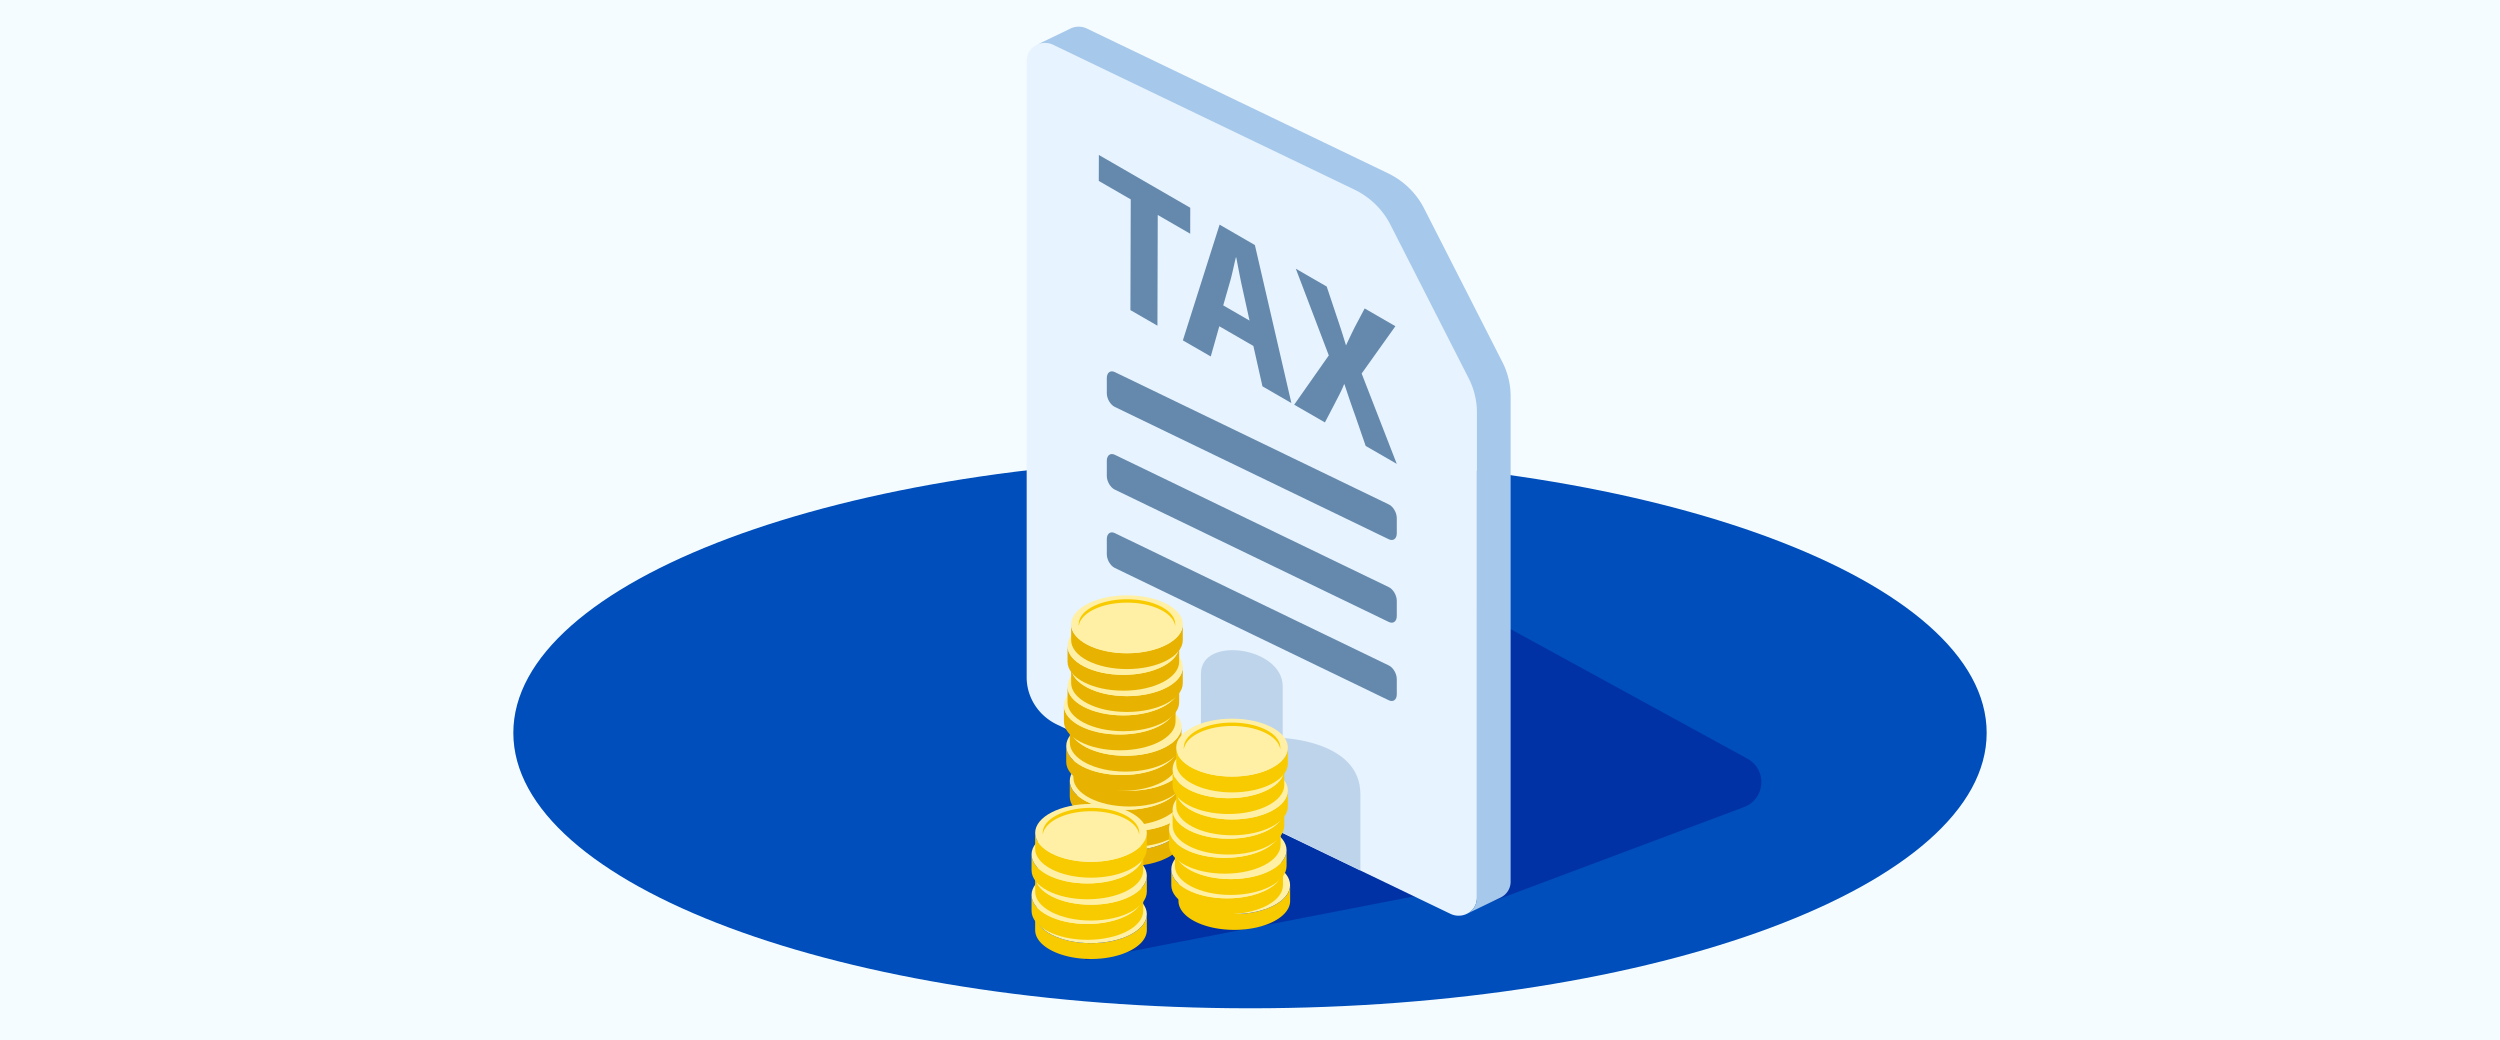 <svg width="375" height="156" fill="none" xmlns="http://www.w3.org/2000/svg" viewBox="0 0 375 156"><path d="M375 0H0v156h375V0z" fill="#F5FCFF"/><path d="M187.5 151.244c61.027 0 110.5-18.496 110.5-41.313 0-22.816-49.473-41.312-110.5-41.312S77 87.115 77 109.93c0 22.817 49.473 41.313 110.5 41.313z" fill="#004EBB"/><path d="M211.922 134.487l-49.186 9.548 5.208-27.486 49.475-27.197 44.709 24.454c3.003 1.643 2.69 6.053-.515 7.255l-38.118 14.294-11.573-.868z" fill="#0032A5"/><path fill-rule="evenodd" clip-rule="evenodd" d="M154 9.091c0-.918.49-1.768 1.298-2.252a2.829 2.829 0 0 1 2.666-.12c9.899 4.758 35.608 17.11 45.154 21.7 2.362 1.135 4.271 2.987 5.435 5.273l11.748 23.055a11.3 11.3 0 0 1 1.238 5.132v72.827a2.63 2.63 0 0 1-1.298 2.252 2.829 2.829 0 0 1-2.666.121c-11.781-5.669-46.532-22.385-59.031-28.401-2.786-1.338-4.544-4.084-4.544-7.087v-92.5z" fill="#E7F3FF"/><path fill-rule="evenodd" clip-rule="evenodd" d="M166.021 80.86v2.28c0 .814.534 1.731 1.194 2.048l41.107 19.856c.661.317 1.195-.083 1.195-.897v-2.279c0-.814-.534-1.732-1.195-2.049l-41.107-19.856c-.66-.317-1.194.087-1.194.898zm0-11.747v2.279c0 .814.534 1.731 1.194 2.048l41.107 19.856c.661.317 1.195-.083 1.195-.897v-2.28c0-.813-.534-1.73-1.195-2.048l-41.107-19.856c-.66-.317-1.194.087-1.194.898zm0-12.406v2.28c0 .813.534 1.73 1.194 2.048l41.107 19.856c.661.317 1.195-.084 1.195-.898v-2.279c0-.814-.534-1.731-1.195-2.048L167.215 55.81c-.66-.317-1.194.087-1.194.897z" fill="#6589AC"/><path fill-rule="evenodd" clip-rule="evenodd" d="M220.071 137.052c.057-.03.114-.06.167-.094a2.63 2.63 0 0 0 1.298-2.252V61.879a11.29 11.29 0 0 0-1.238-5.132L208.55 33.692c-1.164-2.286-3.073-4.138-5.435-5.272-9.543-4.591-35.251-16.943-45.151-21.701a2.822 2.822 0 0 0-2.405-.017l4.954-2.392a2.828 2.828 0 0 1 2.506-.034c9.9 4.758 35.608 17.11 45.154 21.701 2.362 1.135 4.271 2.987 5.435 5.272l11.748 23.056a11.3 11.3 0 0 1 1.238 5.132v72.827a2.628 2.628 0 0 1-1.475 2.349l-.003.003c-.023.014-.05.024-.073.037l-4.972 2.399zM155.472 6.742l.003-.003-.003.003z" fill="#A6C8EB"/><path fill-rule="evenodd" clip-rule="evenodd" d="M204.055 130.576v-11.468c0-8.008-11.648-8.401-11.648-8.401s-.013-4.681 0-7.734c.027-5.926-12.235-7.661-12.262-1.959-.033 7.32 0 17.971 0 17.971l23.91 11.591z" fill="#BED4EB"/><path fill-rule="evenodd" clip-rule="evenodd" d="M177.56 123.205v2.376c0 2.399-3.754 4.344-8.375 4.344h-.054c-4.597-.017-8.321-1.955-8.321-4.344v-2.376c0 2.399 3.754 4.344 8.375 4.344s8.375-1.945 8.375-4.344z" fill="#E8B300"/><path fill-rule="evenodd" clip-rule="evenodd" d="M169.185 118.861c4.621 0 8.375 1.945 8.375 4.344s-3.754 4.344-8.375 4.344c-4.625 0-8.375-1.945-8.375-4.344-.003-2.396 3.75-4.344 8.375-4.344z" fill="#FFF0A6"/><path fill-rule="evenodd" clip-rule="evenodd" d="M178.1 120.315v2.376c0 2.399-3.753 4.344-8.374 4.344h-.054c-4.598-.016-8.321-1.955-8.321-4.344v-2.376c0 2.399 3.753 4.345 8.375 4.345 4.624 0 8.374-1.946 8.374-4.345z" fill="#E8B300"/><path fill-rule="evenodd" clip-rule="evenodd" d="M169.726 115.972c4.624 0 8.374 1.945 8.374 4.344s-3.753 4.344-8.374 4.344c-4.622 0-8.375-1.945-8.375-4.344 0-2.396 3.75-4.344 8.375-4.344z" fill="#FFF0A6"/><path fill-rule="evenodd" clip-rule="evenodd" d="M177.215 117.126v2.376c0 2.399-3.754 4.344-8.375 4.344h-.053c-4.598-.017-8.322-1.955-8.322-4.344v-2.376c0 2.399 3.754 4.344 8.375 4.344s8.375-1.945 8.375-4.344z" fill="#E8B300"/><path fill-rule="evenodd" clip-rule="evenodd" d="M168.84 112.782c4.625 0 8.375 1.945 8.375 4.344s-3.754 4.344-8.375 4.344-8.375-1.945-8.375-4.344 3.751-4.344 8.375-4.344z" fill="#FFF0A6"/><path fill-rule="evenodd" clip-rule="evenodd" d="M177.755 114.26v2.375c0 2.399-3.753 4.345-8.374 4.345h-.054c-4.598-.017-8.321-1.956-8.321-4.345v-2.375c0 2.399 3.754 4.344 8.375 4.344s8.374-1.945 8.374-4.344z" fill="#E8B300"/><path fill-rule="evenodd" clip-rule="evenodd" d="M169.378 109.916c4.624 0 8.375 1.945 8.375 4.344s-3.754 4.344-8.375 4.344-8.375-1.945-8.375-4.344 3.754-4.344 8.375-4.344z" fill="#FFF0A6"/><path fill-rule="evenodd" clip-rule="evenodd" d="M176.683 111.911v2.375c0 2.399-3.754 4.345-8.375 4.345h-.053c-4.598-.017-8.322-1.956-8.322-4.345v-2.375c0 2.399 3.754 4.344 8.375 4.344s8.375-1.949 8.375-4.344z" fill="#E8B300"/><path fill-rule="evenodd" clip-rule="evenodd" d="M168.308 107.566c4.621 0 8.375 1.946 8.375 4.345s-3.754 4.344-8.375 4.344c-4.625 0-8.375-1.945-8.375-4.344-.003-2.399 3.75-4.345 8.375-4.345z" fill="#FFF0A6"/><path fill-rule="evenodd" clip-rule="evenodd" d="M177.222 109.022v2.376c0 2.399-3.753 4.344-8.374 4.344h-.054c-4.598-.014-8.321-1.955-8.321-4.344v-2.376c0 2.399 3.753 4.344 8.375 4.344 4.621 0 8.374-1.948 8.374-4.344z" fill="#E8B300"/><path fill-rule="evenodd" clip-rule="evenodd" d="M168.848 104.677c4.624 0 8.374 1.945 8.374 4.344s-3.753 4.345-8.374 4.345c-4.622 0-8.375-1.946-8.375-4.345s3.75-4.344 8.375-4.344z" fill="#FFF0A6"/><path fill-rule="evenodd" clip-rule="evenodd" d="M176.336 105.828v2.376c0 2.399-3.754 4.344-8.375 4.344h-.053c-4.598-.017-8.322-1.955-8.322-4.344v-2.376c0 2.399 3.754 4.344 8.375 4.344s8.375-1.945 8.375-4.344z" fill="#E8B300"/><path fill-rule="evenodd" clip-rule="evenodd" d="M167.961 101.488c4.621 0 8.375 1.945 8.375 4.344s-3.754 4.344-8.375 4.344c-4.625 0-8.375-1.945-8.375-4.344-.003-2.399 3.75-4.344 8.375-4.344z" fill="#FFF0A6"/><path fill-rule="evenodd" clip-rule="evenodd" d="M176.878 102.962v2.376c0 2.399-3.753 4.344-8.374 4.344h-.054c-4.598-.016-8.321-1.955-8.321-4.344v-2.376c0 2.399 3.753 4.345 8.375 4.345 4.621 0 8.374-1.946 8.374-4.345z" fill="#E8B300"/><path fill-rule="evenodd" clip-rule="evenodd" d="M168.501 98.618c4.624 0 8.375 1.945 8.375 4.344s-3.754 4.345-8.375 4.345-8.375-1.946-8.375-4.345 3.754-4.344 8.375-4.344z" fill="#FFF0A6"/><path fill-rule="evenodd" clip-rule="evenodd" d="M177.42 100.076v2.376c0 2.399-3.754 4.344-8.375 4.344h-.053c-4.598-.017-8.322-1.955-8.322-4.344v-2.376c0 2.399 3.754 4.344 8.375 4.344 4.621-.003 8.375-1.948 8.375-4.344z" fill="#E8B300"/><path fill-rule="evenodd" clip-rule="evenodd" d="M169.045 95.732c4.621 0 8.375 1.945 8.375 4.344s-3.754 4.344-8.375 4.344-8.375-1.945-8.375-4.344c-.003-2.399 3.751-4.344 8.375-4.344z" fill="#FFF0A6"/><path fill-rule="evenodd" clip-rule="evenodd" d="M176.878 96.883v2.376c0 2.398-3.753 4.344-8.374 4.344h-.054c-4.598-.017-8.321-1.956-8.321-4.344v-2.376c0 2.399 3.753 4.344 8.375 4.344 4.621 0 8.374-1.945 8.374-4.344z" fill="#E8B300"/><path fill-rule="evenodd" clip-rule="evenodd" d="M168.501 92.539c4.624 0 8.375 1.945 8.375 4.344s-3.754 4.344-8.375 4.344-8.375-1.945-8.375-4.344c0-2.396 3.754-4.344 8.375-4.344z" fill="#FFF0A6"/><path fill-rule="evenodd" clip-rule="evenodd" d="M177.42 93.643v2.376c0 2.399-3.754 4.344-8.375 4.344h-.053c-4.598-.017-8.322-1.955-8.322-4.344v-2.376c0 2.4 3.754 4.344 8.375 4.344s8.375-1.948 8.375-4.344z" fill="#E8B300"/><path fill-rule="evenodd" clip-rule="evenodd" d="M169.045 89.299c4.621 0 8.375 1.945 8.375 4.344 0 2.4-3.754 4.344-8.375 4.344s-8.375-1.945-8.375-4.344c-.003-2.399 3.751-4.344 8.375-4.344z" fill="#FFF0A6"/><path fill-rule="evenodd" clip-rule="evenodd" d="M161.821 93.897a2.169 2.169 0 0 1-.017-.257c0-2.072 3.243-3.753 7.24-3.753 3.998 0 7.241 1.681 7.241 3.753 0 .087-.007.17-.017.257-.254-1.952-3.393-3.5-7.224-3.5-3.83.004-6.97 1.548-7.223 3.5zM193.519 132.761v2.375c0 2.399-3.753 4.345-8.375 4.345h-.053c-4.598-.017-8.321-1.956-8.321-4.345v-2.375c0 2.399 3.753 4.344 8.374 4.344 4.622 0 8.375-1.949 8.375-4.344z" fill="#F8CB00"/><path fill-rule="evenodd" clip-rule="evenodd" d="M185.14 128.417c4.624 0 8.374 1.945 8.374 4.344s-3.753 4.344-8.374 4.344-8.375-1.945-8.375-4.344 3.754-4.344 8.375-4.344z" fill="#FFF0A6"/><path fill-rule="evenodd" clip-rule="evenodd" d="M192.444 130.409v2.375c0 2.399-3.754 4.345-8.375 4.345h-.053c-4.598-.014-8.322-1.956-8.322-4.345v-2.375c0 2.399 3.754 4.344 8.375 4.344s8.375-1.945 8.375-4.344z" fill="#F8CB00"/><path fill-rule="evenodd" clip-rule="evenodd" d="M184.069 126.064c4.621 0 8.375 1.946 8.375 4.345s-3.754 4.344-8.375 4.344-8.375-1.945-8.375-4.344c-.003-2.396 3.75-4.345 8.375-4.345z" fill="#FFF0A6"/><path fill-rule="evenodd" clip-rule="evenodd" d="M192.986 127.522v2.376c0 2.399-3.753 4.344-8.375 4.344h-.053c-4.598-.016-8.321-1.955-8.321-4.344v-2.376c0 2.399 3.753 4.345 8.374 4.345 4.625 0 8.375-1.949 8.375-4.345z" fill="#F8CB00"/><path fill-rule="evenodd" clip-rule="evenodd" d="M184.611 123.179c4.622 0 8.375 1.945 8.375 4.344s-3.753 4.344-8.375 4.344c-4.624 0-8.374-1.945-8.374-4.344s3.75-4.344 8.374-4.344z" fill="#FFF0A6"/><path fill-rule="evenodd" clip-rule="evenodd" d="M192.097 124.33v2.376c0 2.399-3.754 4.344-8.375 4.344h-.053c-4.598-.013-8.322-1.955-8.322-4.344v-2.376c0 2.399 3.754 4.344 8.375 4.344s8.375-1.945 8.375-4.344z" fill="#F8CB00"/><path fill-rule="evenodd" clip-rule="evenodd" d="M183.722 119.985c4.621 0 8.375 1.946 8.375 4.345s-3.754 4.344-8.375 4.344c-4.624 0-8.375-1.945-8.375-4.344 0-2.396 3.751-4.345 8.375-4.345z" fill="#FFF0A6"/><path fill-rule="evenodd" clip-rule="evenodd" d="M192.64 121.463v2.376c0 2.399-3.753 4.344-8.374 4.344h-.054c-4.598-.016-8.321-1.955-8.321-4.344v-2.376c0 2.399 3.753 4.345 8.375 4.345 4.621 0 8.374-1.946 8.374-4.345z" fill="#F8CB00"/><path fill-rule="evenodd" clip-rule="evenodd" d="M184.264 117.119c4.621 0 8.374 1.945 8.374 4.344s-3.753 4.345-8.374 4.345c-4.625 0-8.375-1.946-8.375-4.345 0-2.395 3.753-4.344 8.375-4.344z" fill="#FFF0A6"/><path fill-rule="evenodd" clip-rule="evenodd" d="M193.181 118.574v2.375c0 2.399-3.754 4.345-8.375 4.345h-.053c-4.598-.017-8.322-1.956-8.322-4.345v-2.375c0 2.399 3.754 4.344 8.375 4.344s8.375-1.945 8.375-4.344z" fill="#F8CB00"/><path fill-rule="evenodd" clip-rule="evenodd" d="M184.806 114.23c4.625 0 8.375 1.945 8.375 4.344s-3.754 4.344-8.375 4.344-8.375-1.945-8.375-4.344c-.003-2.395 3.751-4.344 8.375-4.344z" fill="#FFF0A6"/><path fill-rule="evenodd" clip-rule="evenodd" d="M192.64 115.384v2.376c0 2.399-3.753 4.344-8.374 4.344h-.054c-4.598-.017-8.321-1.955-8.321-4.344v-2.376c0 2.399 3.753 4.345 8.375 4.345 4.621 0 8.374-1.946 8.374-4.345z" fill="#F8CB00"/><path fill-rule="evenodd" clip-rule="evenodd" d="M184.264 111.04c4.621 0 8.374 1.945 8.374 4.344s-3.753 4.344-8.374 4.344c-4.625 0-8.375-1.945-8.375-4.344 0-2.395 3.753-4.344 8.375-4.344z" fill="#FFF0A6"/><path fill-rule="evenodd" clip-rule="evenodd" d="M193.181 112.141v2.376c0 2.399-3.754 4.344-8.375 4.344h-.053c-4.598-.017-8.322-1.955-8.322-4.344v-2.376c0 2.399 3.754 4.344 8.375 4.344s8.375-1.945 8.375-4.344z" fill="#F8CB00"/><path fill-rule="evenodd" clip-rule="evenodd" d="M184.806 107.8c4.625 0 8.375 1.946 8.375 4.345s-3.754 4.344-8.375 4.344-8.375-1.945-8.375-4.344c-.003-2.399 3.751-4.345 8.375-4.345z" fill="#FFF0A6"/><path fill-rule="evenodd" clip-rule="evenodd" d="M177.585 112.398a2.16 2.16 0 0 1-.017-.257c0-2.072 3.243-3.753 7.24-3.753 3.997 0 7.241 1.681 7.241 3.753 0 .087-.007.171-.017.257-.254-1.952-3.393-3.5-7.224-3.5-3.83.004-6.97 1.548-7.223 3.5zM172.024 137.129v2.376c0 2.399-3.754 4.344-8.375 4.344h-.053c-4.598-.017-8.322-1.955-8.322-4.344v-2.376c0 2.399 3.754 4.344 8.375 4.344 4.624 0 8.375-1.945 8.375-4.344z" fill="#F8CB00"/><path fill-rule="evenodd" clip-rule="evenodd" d="M163.649 132.784c4.624 0 8.375 1.945 8.375 4.344s-3.754 4.345-8.375 4.345-8.375-1.946-8.375-4.345c0-2.395 3.75-4.344 8.375-4.344z" fill="#FFF0A6"/><path fill-rule="evenodd" clip-rule="evenodd" d="M171.483 134.253v2.376c0 2.399-3.754 4.344-8.375 4.344h-.053c-4.598-.017-8.321-1.955-8.321-4.344v-2.376c0 2.399 3.753 4.344 8.374 4.344s8.375-1.945 8.375-4.344z" fill="#F8CB00"/><path fill-rule="evenodd" clip-rule="evenodd" d="M163.108 129.909c4.621 0 8.375 1.945 8.375 4.344s-3.754 4.344-8.375 4.344c-4.624 0-8.374-1.945-8.374-4.344s3.75-4.344 8.374-4.344z" fill="#FFF0A6"/><path fill-rule="evenodd" clip-rule="evenodd" d="M172.024 131.363v2.376c0 2.399-3.754 4.344-8.375 4.344h-.053c-4.598-.017-8.322-1.955-8.322-4.344v-2.376c0 2.399 3.754 4.345 8.375 4.345 4.624 0 8.375-1.946 8.375-4.345z" fill="#F8CB00"/><path fill-rule="evenodd" clip-rule="evenodd" d="M163.649 127.022c4.624 0 8.375 1.946 8.375 4.345s-3.754 4.344-8.375 4.344-8.375-1.945-8.375-4.344 3.75-4.345 8.375-4.345z" fill="#FFF0A6"/><path fill-rule="evenodd" clip-rule="evenodd" d="M171.483 128.173v2.376c0 2.399-3.754 4.344-8.375 4.344h-.053c-4.598-.017-8.321-1.956-8.321-4.344v-2.376c0 2.399 3.753 4.344 8.374 4.344s8.375-1.945 8.375-4.344z" fill="#F8CB00"/><path fill-rule="evenodd" clip-rule="evenodd" d="M163.108 123.829c4.621 0 8.375 1.945 8.375 4.344s-3.754 4.345-8.375 4.345c-4.624 0-8.374-1.946-8.374-4.345-.004-2.395 3.75-4.344 8.374-4.344z" fill="#FFF0A6"/><path fill-rule="evenodd" clip-rule="evenodd" d="M172.024 124.934v2.375c0 2.399-3.754 4.344-8.375 4.344h-.053c-4.598-.016-8.322-1.955-8.322-4.344v-2.375c0 2.399 3.754 4.344 8.375 4.344 4.624 0 8.375-1.949 8.375-4.344z" fill="#F8CB00"/><path fill-rule="evenodd" clip-rule="evenodd" d="M163.649 120.589c4.624 0 8.375 1.946 8.375 4.345s-3.754 4.344-8.375 4.344-8.375-1.945-8.375-4.344 3.75-4.345 8.375-4.345z" fill="#FFF0A6"/><path fill-rule="evenodd" clip-rule="evenodd" d="M156.425 125.187a2.176 2.176 0 0 1-.016-.257c0-2.072 3.243-3.754 7.24-3.754 3.997 0 7.241 1.682 7.241 3.754 0 .087-.007.17-.017.257-.254-1.952-3.393-3.5-7.224-3.5-3.83 0-6.97 1.548-7.224 3.5z" fill="#F8CB00"/><path d="M178.54 31.163l-.01 3.894-4.868-2.81-.046 16.606-4.054-2.339.05-16.606-4.795-2.77.013-3.893 13.71 7.918zM188.233 36.758l5.475 23.7-4.341-2.51-1.361-6.058-5.109-2.95-1.284 4.531-4.184-2.415 5.512-17.357 5.292 3.06zm-4.748 9.05l3.944 2.278-1.098-4.992c-.314-1.4-.627-3.106-.891-4.474l-.053-.03c-.271 1.064-.541 2.462-.831 3.48l-1.071 3.737zM209.31 48.927l-5.062 7.103 5.266 13.55-4.662-2.689-1.604-4.645c-.658-1.808-1.082-3.12-1.579-4.594l-.053-.03c-.374.974-.828 1.778-1.388 2.886l-1.492 2.856-4.607-2.659 5.191-7.394-4.948-13.006 4.635 2.676 1.551 4.645a119.11 119.11 0 0 1 1.342 4.187c.48-1.034.827-1.748 1.281-2.676l1.518-2.87 4.611 2.66z" fill="#6589AC"/></svg>
